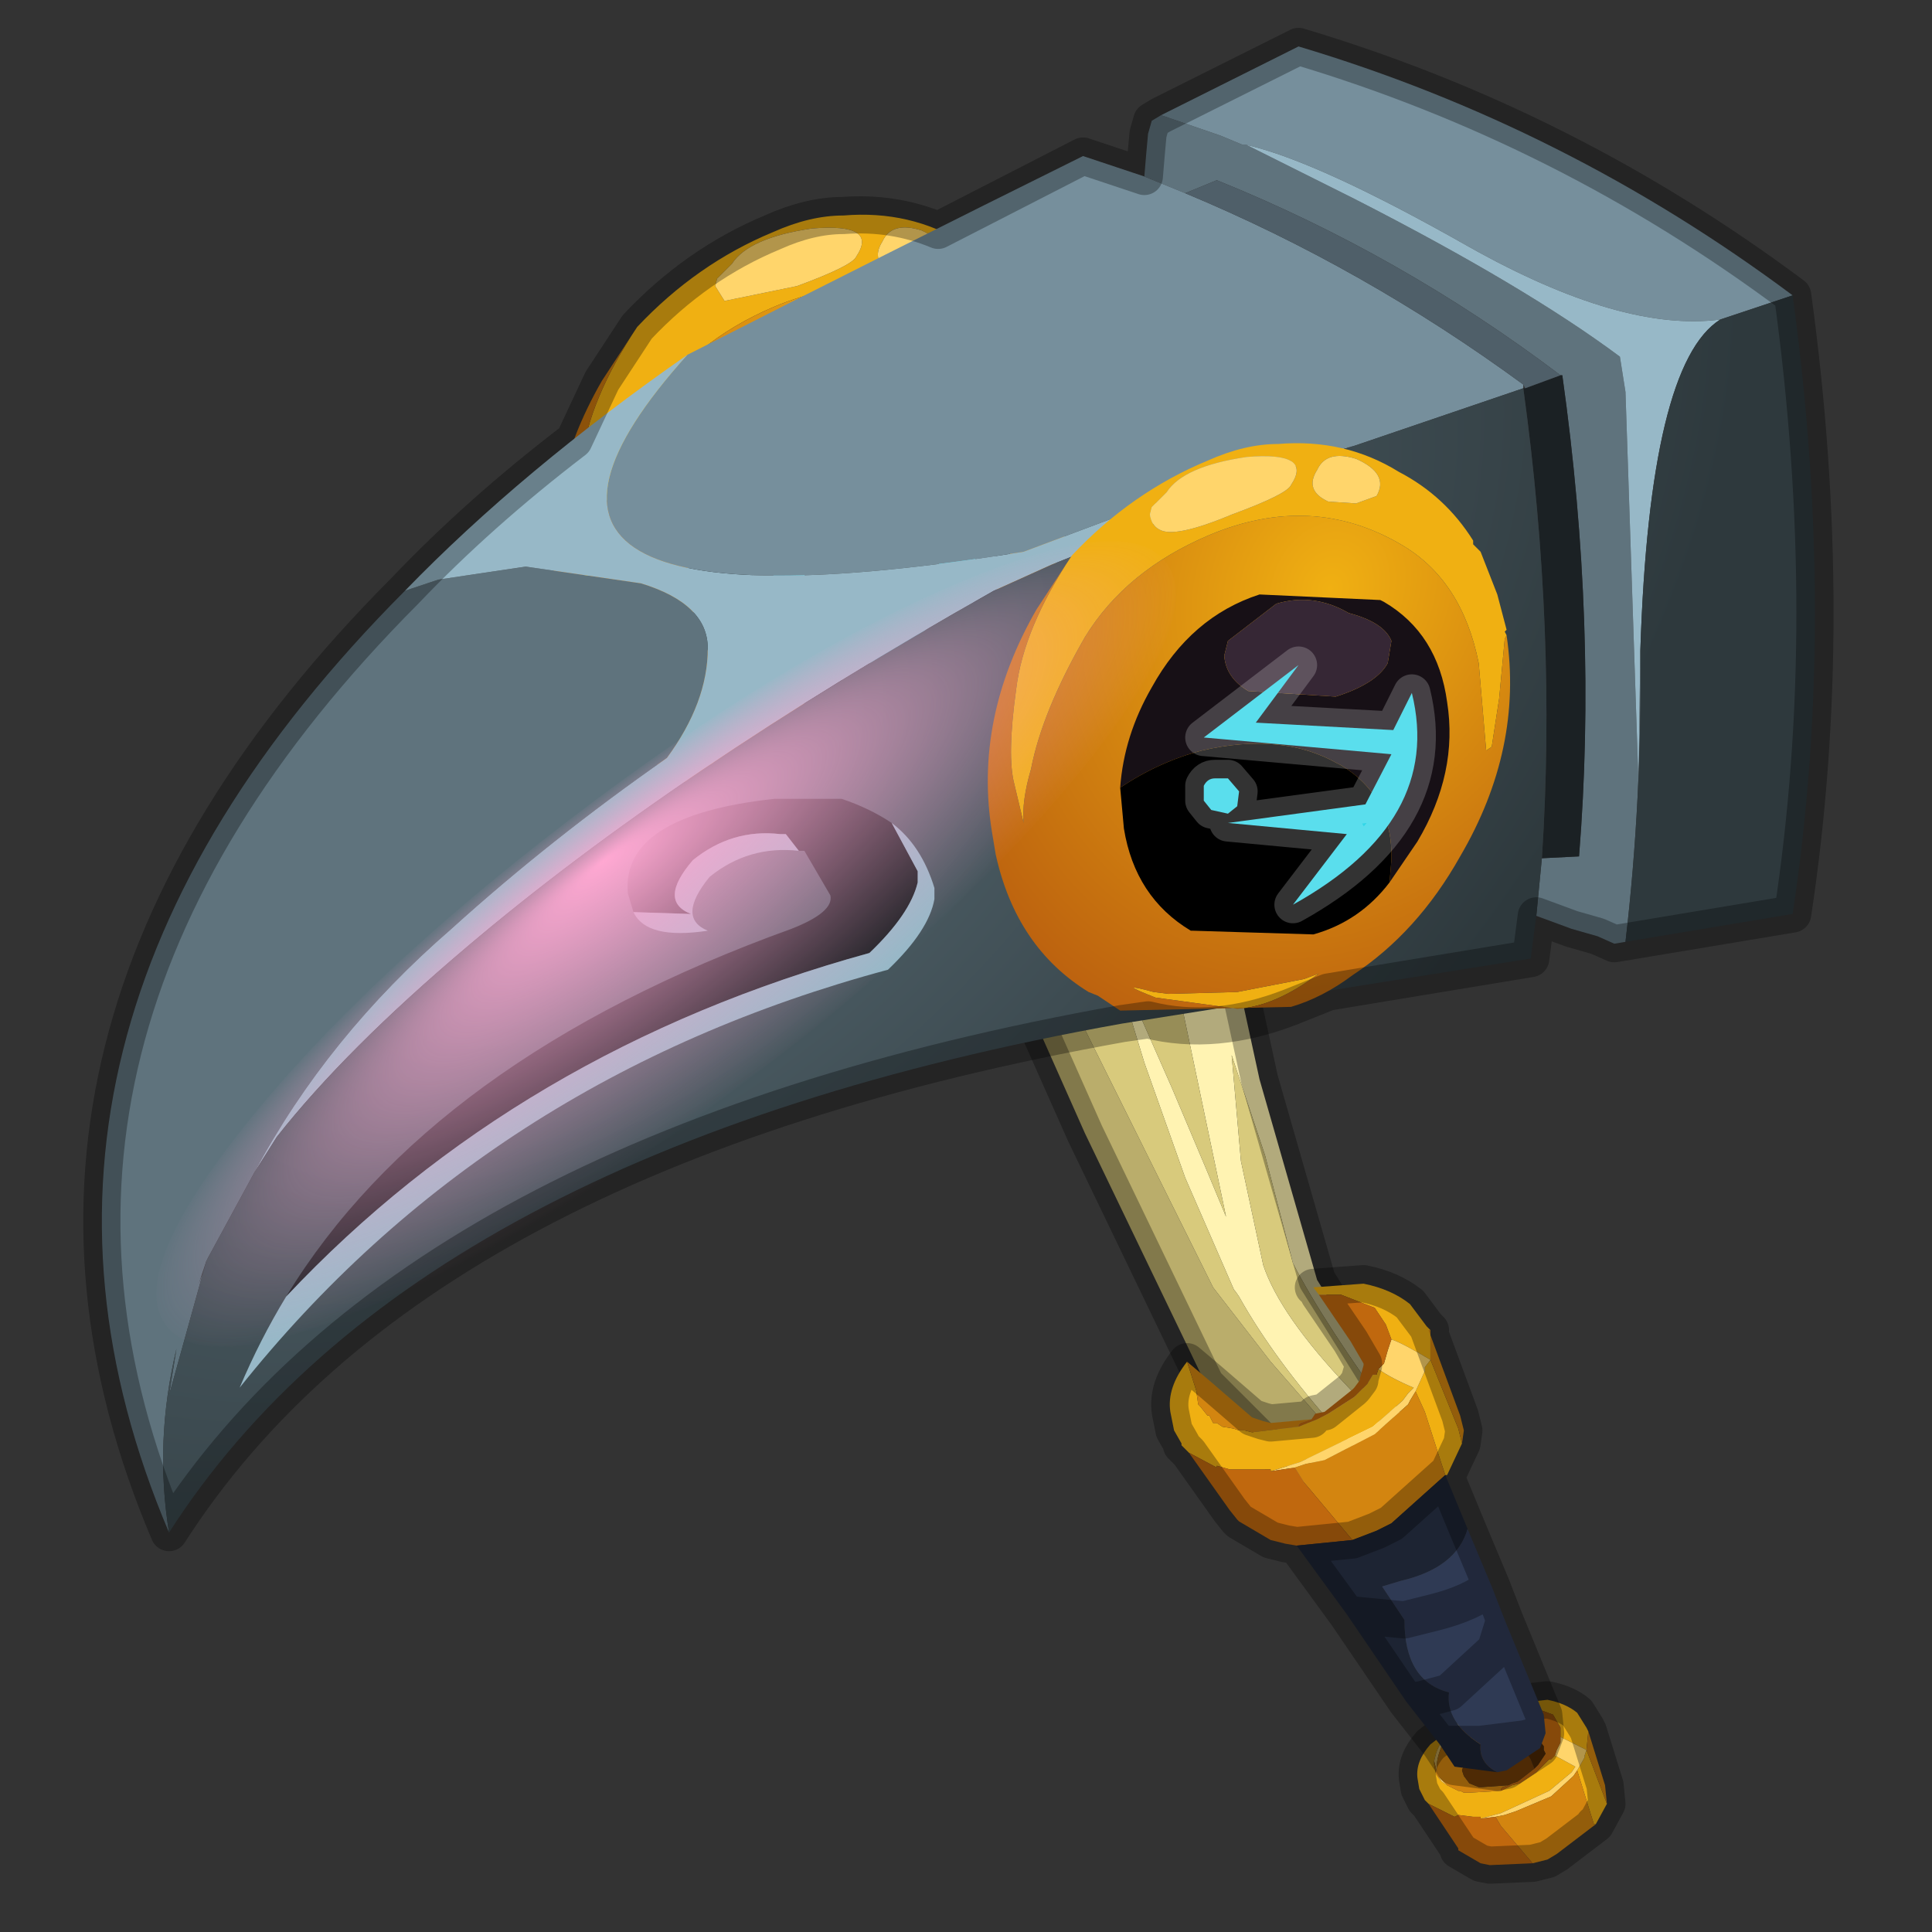 <?xml version="1.0" encoding="UTF-8" standalone="no"?>
<svg xmlns:xlink="http://www.w3.org/1999/xlink" height="520.0px" width="520.0px" xmlns="http://www.w3.org/2000/svg">
  <rect width="100%" height="100%" fill="#333333" stroke="none"/>
  <g transform="matrix(10.0, 0.0, 0.0, 10.0, 0.0, 0.0)">
    <use height="52.0" transform="matrix(1.0, 0.0, 0.0, 1.0, 0.0, 0.0)" width="52.0" xlink:href="#sprite0"/>
  </g>
  <defs>
    <g id="sprite0" transform="matrix(1.0, 0.0, 0.0, 1.0, 0.0, 0.0)">
      <use height="49.5" transform="matrix(1.0, 0.0, 0.0, 1.0, 2.75, 1.25)" width="46.1" xlink:href="#shape0"/>
      <use height="46.8" transform="matrix(-0.11, -0.144, 0.575, -0.439, 7.05, 39.05)" width="46.8" xlink:href="#sprite1"/>
      <use height="41.0" transform="matrix(1.0, 0.0, 0.0, 1.0, 2.25, 0.75)" width="47.1" xlink:href="#shape2"/>
      <use height="52.0" transform="matrix(1.0, 0.0, 0.0, 1.0, 0.0, 0.0)" width="52.0" xlink:href="#sprite2"/>
    </g>
    <g id="shape0" transform="matrix(1.0, 0.0, 0.0, 1.0, -2.75, -1.25)">
      <path d="M17.15 8.8 Q18.75 7.1 20.8 6.25 21.8 5.8 22.7 5.8 24.5 5.65 25.95 6.55 27.2 7.2 27.95 8.4 L27.95 8.5 28.15 8.7 28.6 9.85 28.85 10.8 28.8 10.85 28.85 10.95 28.8 11.05 28.65 12.65 28.45 13.95 28.3 14.05 28.1 11.7 Q27.65 9.45 26.0 8.5 23.6 7.1 20.85 8.25 18.6 9.2 17.5 11.0 16.35 13.0 16.05 14.55 15.8 15.4 15.85 16.0 L15.6 14.95 Q15.4 14.2 15.65 12.4 15.85 10.75 17.15 8.8 M24.8 6.2 Q24.0 5.95 23.75 6.5 23.4 7.05 24.05 7.35 L24.8 7.4 25.35 7.2 Q25.7 6.6 24.8 6.2 M23.05 6.9 Q23.65 6.0 21.85 6.15 20.15 6.4 19.7 7.1 L19.3 7.5 19.25 7.7 19.5 8.1 21.45 7.7 Q22.95 7.15 23.05 6.9 M23.8 20.05 Q22.6 20.95 21.6 21.0 L19.4 20.7 Q18.25 20.25 19.35 20.55 L19.75 20.6 21.6 20.55 23.4 20.2 23.8 20.05" fill="#f0b012" fill-rule="evenodd" stroke="none"/>
      <path d="M23.05 6.9 Q22.95 7.15 21.45 7.7 L19.5 8.1 19.25 7.7 19.3 7.5 19.7 7.1 Q20.15 6.4 21.85 6.15 23.65 6.0 23.05 6.9 M24.8 6.2 Q25.7 6.6 25.35 7.2 L24.8 7.4 24.05 7.35 Q23.4 7.05 23.75 6.5 24.0 5.95 24.8 6.2" fill="#ffd56b" fill-rule="evenodd" stroke="none"/>
      <path d="M28.85 10.95 Q29.3 14.0 27.6 16.9 26.45 18.95 24.7 20.1 23.9 20.7 23.05 20.95 L18.45 21.05 17.85 20.65 17.6 20.55 Q15.65 19.35 15.1 16.85 L15.0 16.25 Q14.5 13.2 16.2 10.25 L17.15 8.8 Q15.85 10.75 15.65 12.4 15.4 14.2 15.6 14.95 L15.85 16.0 Q15.8 15.4 16.05 14.55 16.35 13.0 17.5 11.0 18.6 9.2 20.85 8.25 23.6 7.1 26.0 8.5 27.65 9.45 28.1 11.7 L28.3 14.05 28.45 13.95 28.65 12.65 28.8 11.05 28.85 10.95 M23.8 20.05 L23.4 20.2 21.6 20.55 19.75 20.6 19.35 20.55 Q18.25 20.25 19.4 20.7 L21.6 21.0 Q22.6 20.95 23.8 20.05" fill="url(#gradient0)" fill-rule="evenodd" stroke="none"/>
      <path d="M18.5 15.05 Q18.6 13.65 19.35 12.35 20.4 10.45 22.25 9.85 L25.5 10.0 25.6 10.05 Q27.05 10.9 27.3 12.75 27.6 14.65 26.5 16.5 L25.75 17.6 25.8 17.0 Q25.85 15.3 24.45 14.45 L24.35 14.4 Q22.85 13.55 20.7 14.05 19.55 14.35 18.5 15.05 M21.4 11.1 L21.3 11.5 Q21.35 12.1 21.95 12.45 L24.3 12.6 Q25.4 12.25 25.7 11.7 L25.8 11.1 Q25.6 10.6 24.65 10.35 23.7 9.8 22.7 10.1 L21.4 11.1" fill="#171016" fill-rule="evenodd" stroke="none"/>
      <path d="M21.4 11.1 L22.7 10.1 Q23.7 9.8 24.65 10.35 25.6 10.6 25.8 11.1 L25.7 11.7 Q25.4 12.25 24.3 12.6 L21.95 12.45 Q21.35 12.1 21.3 11.5 L21.4 11.1" fill="#362735" fill-rule="evenodd" stroke="none"/>
      <path d="M18.5 15.05 Q19.55 14.35 20.7 14.05 22.85 13.55 24.35 14.4 L24.45 14.45 Q25.85 15.3 25.8 17.0 L25.75 17.6 Q24.95 18.65 23.7 19.0 L20.45 18.9 20.4 18.9 Q18.9 18.0 18.6 16.15 L18.5 15.05" fill="#000000" fill-rule="evenodd" stroke="none"/>
      <path d="M22.15 13.3 L25.85 13.5 26.35 12.5 Q27.2 15.95 23.15 18.2 L24.6 16.3 21.4 16.0 25.1 15.5 25.8 14.15 20.75 13.7 23.3 11.75 22.15 13.3 M21.05 14.8 L21.4 14.8 21.7 15.15 21.65 15.55 21.4 15.75 20.95 15.65 20.75 15.4 20.75 15.0 Q20.85 14.8 21.05 14.8" fill="#31d6e8" fill-rule="evenodd" stroke="none"/>
      <path d="M22.15 13.3 L25.85 13.5 26.35 12.5 Q27.2 15.95 23.15 18.2 L24.6 16.3 21.4 16.0 25.1 15.5 25.8 14.15 20.75 13.7 23.3 11.75 22.15 13.3 M21.05 14.8 L21.4 14.8 21.7 15.15 21.65 15.55 21.4 15.75 20.95 15.65 20.75 15.4 20.75 15.0 Q20.85 14.8 21.05 14.8" fill="none" stroke="#ffffff" stroke-linecap="round" stroke-linejoin="round" stroke-opacity="0.2" stroke-width="1.0"/>
      <path d="M32.65 26.65 L32.7 27.0 32.7 26.65 33.4 26.75 33.9 29.05 35.45 34.45 37.7 38.05 37.6 38.3 Q35.65 35.65 34.8 34.0 L34.05 31.1 33.15 28.4 33.4 31.25 34.0 34.05 Q34.45 35.4 36.3 37.35 L37.45 38.55 36.95 39.55 36.05 38.5 36.0 38.5 Q34.3 36.6 33.35 34.9 33.15 34.6 33.25 34.8 L31.9 31.7 30.8 28.6 30.1 26.3 30.25 26.35 31.55 29.3 32.5 31.55 33.0 32.75 31.7 26.55 32.65 26.65" fill="#fff3b2" fill-rule="evenodd" stroke="none"/>
      <path d="M32.65 26.65 L32.7 26.65 32.7 27.0 32.65 26.65 M37.6 38.3 L37.45 38.55 36.3 37.35 Q34.45 35.4 34.0 34.05 L33.4 31.25 33.15 28.4 34.05 31.1 34.8 34.0 Q35.65 35.65 37.6 38.3 M36.95 39.55 L36.9 39.75 34.2 36.65 32.65 34.65 28.65 26.6 28.75 26.65 30.0 26.3 30.1 26.3 30.8 28.6 31.9 31.7 33.25 34.8 Q33.15 34.6 33.35 34.9 34.3 36.6 36.0 38.5 L36.05 38.5 36.95 39.55 M36.6 40.4 L36.55 40.45 36.1 39.95 36.6 40.4 M30.25 26.35 L31.7 26.55 33.0 32.75 32.5 31.55 31.55 29.3 30.25 26.35" fill="#d8ca7c" fill-rule="evenodd" stroke="none"/>
      <path d="M27.4 26.45 L27.2 25.9 30.0 26.3 28.75 26.65 28.65 26.6 27.4 26.45" fill="#918754" fill-rule="evenodd" stroke="none"/>
      <path d="M36.9 39.75 L36.6 40.4 36.1 39.95 36.55 40.45 36.25 41.05 32.45 37.25 29.2 30.5 27.4 26.45 28.65 26.6 32.65 34.65 34.2 36.65 36.9 39.75" fill="#baad6b" fill-rule="evenodd" stroke="none"/>
      <path d="M33.4 26.75 L33.9 29.05 35.45 34.45 37.7 38.05 37.6 38.3 M36.55 40.45 L36.25 41.05 32.45 37.25 29.2 30.5 27.4 26.45 27.2 25.9" fill="none" stroke="#000000" stroke-linecap="round" stroke-linejoin="round" stroke-opacity="0.302" stroke-width="1.0"/>
      <path d="M38.6 47.4 L38.6 47.5 38.65 47.75 38.8 47.95 38.95 48.05 39.05 48.1 39.25 48.2 39.3 48.2 39.4 48.25 39.55 48.25 40.4 48.2 40.7 48.05 40.9 48.0 41.35 47.7 41.7 47.35 41.75 47.35 41.85 47.25 42.4 47.55 42.3 47.7 41.7 48.2 40.4 48.8 39.85 48.95 39.85 48.9 39.65 48.9 39.25 48.85 39.15 48.9 38.95 48.8 38.45 48.55 38.35 48.45 38.2 48.15 38.15 47.85 Q38.1 47.4 38.5 46.95 L39.6 46.1 39.7 46.05 39.9 45.95 41.65 45.75 Q42.15 45.85 42.45 46.1 L42.7 46.5 42.75 46.6 42.7 47.1 43.25 48.55 42.95 49.1 42.9 49.1 42.45 47.65 42.65 47.3 42.65 47.25 42.7 47.1 42.0 46.75 42.0 46.5 41.8 46.15 41.25 45.95 40.05 46.05 39.9 46.05 39.85 46.05 39.8 46.15 39.45 46.25 Q38.8 46.7 38.65 47.2 L38.6 47.4" fill="#f0b012" fill-rule="evenodd" stroke="none"/>
      <path d="M38.6 47.4 L38.65 47.2 Q38.8 46.7 39.45 46.25 L39.8 46.15 39.85 46.1 Q39.0 46.5 38.8 47.0 38.6 47.5 38.7 47.8 L38.95 48.05 38.8 47.95 38.7 47.8 38.6 47.4 M42.0 46.75 L42.7 47.1 42.65 47.25 42.65 47.3 42.45 47.65 42.35 47.8 41.75 48.35 40.8 48.75 40.5 48.85 40.25 48.9 39.85 48.95 40.4 48.8 41.7 48.2 42.3 47.7 42.4 47.55 41.85 47.25 41.9 47.1 42.0 46.9 42.0 46.75" fill="#ffd56b" fill-rule="evenodd" stroke="none"/>
      <path d="M38.8 47.95 L38.65 47.75 38.6 47.5 38.6 47.4 38.7 47.8 38.8 47.95 M39.8 46.15 L39.85 46.05 39.9 46.05 40.05 46.05 40.45 46.15 41.05 46.6 40.75 46.6 40.2 46.7 39.5 47.2 39.35 47.65 39.4 47.8 39.55 48.0 39.8 48.1 39.9 48.1 40.6 48.05 40.45 48.1 40.4 48.15 40.4 48.2 39.55 48.25 39.4 48.25 39.3 48.2 39.25 48.2 39.05 48.1 38.95 48.05 38.7 47.8 Q38.6 47.5 38.8 47.0 39.0 46.5 39.85 46.1 L39.8 46.15 M42.45 47.65 L42.9 49.1 42.95 49.1 41.9 49.9 41.65 50.05 41.25 50.15 40.4 49.15 40.25 48.9 40.5 48.85 40.8 48.75 41.75 48.35 42.35 47.8 42.45 47.65 M43.25 48.55 L42.7 47.1 42.75 46.6 43.2 48.05 43.25 48.55" fill="#d38510" fill-rule="evenodd" stroke="none"/>
      <path d="M40.05 46.05 L41.25 45.95 41.8 46.15 42.0 46.5 42.0 46.75 42.0 46.9 41.9 47.1 41.85 47.25 41.75 47.35 41.7 47.35 41.35 47.7 40.9 48.0 40.7 48.05 40.4 48.2 40.4 48.15 40.45 48.1 40.6 48.05 40.7 48.0 40.85 47.95 41.3 47.6 41.4 47.5 41.5 47.35 41.6 47.2 41.55 47.1 41.55 47.0 41.4 46.8 Q41.3 46.65 41.05 46.6 L40.45 46.15 40.05 46.05 M38.45 48.55 L38.95 48.8 39.15 48.9 39.25 48.85 39.65 48.9 39.85 48.9 39.85 48.95 40.25 48.9 40.4 49.15 41.25 50.15 40.1 50.2 39.85 50.15 39.25 49.8 39.25 49.75 39.15 49.6 38.45 48.55" fill="#c0680e" fill-rule="evenodd" stroke="none"/>
      <path d="M41.3 47.6 L40.85 47.95 40.7 48.0 40.6 48.05 39.9 48.1 39.8 48.1 39.55 48.0 39.4 47.8 39.35 47.65 39.5 47.2 40.2 46.7 40.75 46.6 41.2 47.35 41.3 47.6" fill="#703c07" fill-rule="evenodd" stroke="none"/>
      <path d="M40.75 46.6 L41.05 46.6 Q41.3 46.65 41.4 46.8 L41.55 47.0 41.55 47.1 41.6 47.2 41.5 47.35 41.4 47.5 41.3 47.6 41.2 47.35 40.75 46.6" fill="#4a2705" fill-rule="evenodd" stroke="none"/>
      <path d="M39.85 46.05 L39.9 46.05" fill="none" stroke="#000000" stroke-linecap="round" stroke-linejoin="round" stroke-opacity="0.302" stroke-width="0.05"/>
      <path d="M42.9 49.1 L42.95 49.1 43.25 48.55 M42.75 46.6 L42.7 46.5 42.45 46.1 Q42.15 45.85 41.65 45.75 L39.9 45.95 39.7 46.05 39.6 46.1 38.5 46.95 Q38.1 47.4 38.15 47.85 L38.2 48.15 38.35 48.45 38.45 48.55 M41.25 50.15 L40.1 50.2 39.85 50.15 39.25 49.8 39.25 49.75 39.15 49.6 38.45 48.55 M41.25 50.15 L41.65 50.05 41.9 49.9 42.95 49.1 42.9 49.1 M42.75 46.6 L43.2 48.05 43.25 48.55" fill="none" stroke="#000000" stroke-linecap="round" stroke-linejoin="round" stroke-opacity="0.302" stroke-width="1.0"/>
      <path d="M32.0 39.1 L31.8 38.9 31.8 38.85 31.6 38.5 31.5 38.0 Q31.4 37.35 31.95 36.65 L32.3 37.75 32.2 37.45 32.25 37.8 32.3 37.85 32.5 38.1 32.55 38.1 32.65 38.3 32.75 38.3 32.9 38.4 33.2 38.45 33.35 38.5 33.5 38.5 33.7 38.55 34.95 38.4 35.45 38.2 35.75 38.05 36.45 37.6 36.8 37.25 36.95 37.0 37.05 37.0 37.1 36.85 Q37.45 37.1 38.05 37.35 L37.9 37.5 37.75 37.7 36.95 38.4 35.0 39.35 34.2 39.6 34.2 39.55 33.9 39.55 33.2 39.55 33.1 39.55 32.75 39.45 32.75 39.5 32.0 39.1 M35.5 34.85 L35.35 34.65 36.7 34.55 Q37.45 34.7 37.95 35.1 L38.4 35.7 38.5 35.8 38.5 36.6 39.25 38.45 39.35 38.85 38.95 39.7 38.9 39.7 38.8 39.4 38.35 38.0 38.1 37.45 38.35 36.9 38.35 36.8 38.5 36.6 Q37.75 36.15 37.45 36.05 L37.3 35.65 37.0 35.2 36.1 34.85 35.5 34.85" fill="#f0b012" fill-rule="evenodd" stroke="none"/>
      <path d="M37.1 36.85 L37.25 36.7 37.35 36.35 37.45 36.05 Q37.75 36.15 38.5 36.6 L38.35 36.8 38.35 36.9 38.1 37.45 37.95 37.7 37.9 37.8 37.0 38.6 35.65 39.3 35.15 39.4 34.85 39.5 34.2 39.6 35.0 39.35 36.95 38.4 37.75 37.7 37.9 37.5 38.05 37.35 Q37.45 37.1 37.1 36.85" fill="#ffd56b" fill-rule="evenodd" stroke="none"/>
      <path d="M31.95 36.65 L32.6 37.2 33.7 38.15 34.0 38.25 34.2 38.3 35.3 38.2 35.0 38.3 34.95 38.35 34.95 38.4 33.7 38.55 33.5 38.5 33.35 38.5 33.2 38.45 32.9 38.4 32.75 38.3 32.65 38.3 32.55 38.1 32.5 38.1 32.3 37.85 32.25 37.8 32.2 37.45 32.3 37.75 31.95 36.65 M38.5 35.8 L38.45 35.8 39.3 38.1 39.4 38.5 39.35 38.85 39.25 38.45 38.5 36.6 38.5 35.8 M38.1 37.45 L38.35 38.0 38.8 39.4 38.9 39.7 37.45 41.0 37.05 41.2 36.4 41.45 35.1 39.9 34.85 39.5 35.15 39.4 35.65 39.3 37.0 38.6 37.9 37.8 37.95 37.7 38.1 37.45" fill="#d38510" fill-rule="evenodd" stroke="none"/>
      <path d="M34.9 41.6 L34.6 41.55 34.2 41.45 33.35 40.95 33.3 40.9 33.1 40.65 32.0 39.1 32.75 39.5 32.75 39.45 33.1 39.55 33.2 39.55 33.9 39.55 34.2 39.55 34.2 39.6 34.85 39.5 35.1 39.9 36.4 41.45 34.9 41.6 M35.3 38.2 L35.4 38.05 35.65 38.0 36.4 37.4 36.45 37.35 36.6 37.15 36.6 37.1 36.7 36.75 36.7 36.7 36.35 36.1 35.5 34.85 36.1 34.85 37.0 35.2 37.3 35.65 37.45 36.05 37.35 36.35 37.25 36.7 37.1 36.85 37.05 37.0 36.95 37.0 36.8 37.25 36.45 37.6 35.75 38.05 35.45 38.2 34.95 38.4 34.95 38.35 35.0 38.3 35.3 38.2" fill="#c0680e" fill-rule="evenodd" stroke="none"/>
      <path d="M37.8 43.6 Q37.8 45.25 39.0 45.55 38.9 46.35 39.85 46.95 L38.75 46.95 39.85 46.95 Q39.8 47.45 40.3 47.7 L39.15 47.55 39.05 47.4 38.75 46.95 37.85 45.8 38.25 45.75 39.0 45.55 38.25 45.75 37.85 45.8 36.25 43.45 34.9 41.6 36.4 41.45 37.05 41.2 37.45 41.0 38.9 39.7 39.5 41.15 Q39.2 42.2 37.7 42.55 L37.2 42.7 37.8 43.6 36.25 43.45 37.8 43.6" fill="#1d2433" fill-rule="evenodd" stroke="none"/>
      <path d="M40.5 43.6 L40.25 44.4 39.0 45.55 40.25 44.4 40.5 43.6 41.55 46.15 41.6 46.65 41.05 46.8 39.85 46.95 41.05 46.8 41.6 46.65 41.45 47.05 40.55 47.65 40.3 47.7 Q39.8 47.45 39.85 46.95 38.9 46.35 39.0 45.55 37.8 45.25 37.8 43.6 L38.6 43.4 Q39.6 43.15 40.15 42.7 39.6 43.15 38.6 43.4 L37.8 43.6 37.2 42.7 37.7 42.55 Q39.2 42.2 39.5 41.15 L40.15 42.7 40.5 43.6" fill="#2f3a54" fill-rule="evenodd" stroke="none"/>
      <path d="M39.0 45.55 L40.25 44.4 40.5 43.6 40.15 42.7 Q39.6 43.15 38.6 43.4 L37.8 43.6 M39.85 46.95 L41.05 46.8 41.6 46.65 41.55 46.15 40.5 43.6 M37.85 45.8 L38.75 46.95 39.85 46.95 M40.3 47.7 L40.55 47.65 41.45 47.05 41.6 46.65 M39.0 45.55 L38.25 45.75 37.85 45.8 36.25 43.45 34.9 41.6 34.6 41.55 34.2 41.45 33.35 40.95 33.3 40.9 33.1 40.65 32.0 39.1 31.8 38.9 31.8 38.85 31.6 38.5 31.5 38.0 Q31.4 37.35 31.95 36.65 L32.6 37.2 33.7 38.15 34.0 38.25 34.2 38.3 35.3 38.2 35.4 38.05 35.65 38.0 36.4 37.4 36.45 37.35 36.6 37.15 36.6 37.1 36.7 36.75 36.7 36.7 36.35 36.1 35.5 34.85 M35.35 34.65 L36.7 34.55 Q37.45 34.7 37.95 35.1 L38.4 35.7 38.5 35.8 38.45 35.8 39.3 38.1 39.4 38.5 39.35 38.85 38.95 39.7 38.9 39.7 39.5 41.15 40.15 42.7 M38.75 46.95 L39.05 47.4 39.15 47.55 40.3 47.7 M36.4 41.45 L37.05 41.2 37.45 41.0 38.9 39.7 M36.4 41.45 L34.9 41.6 M36.25 43.45 L37.8 43.6" fill="none" stroke="#000000" stroke-linecap="round" stroke-linejoin="round" stroke-opacity="0.302" stroke-width="1.0"/>
      <path d="M30.8 4.75 L30.85 4.15 30.9 3.6 31.0 3.25 31.25 3.1 32.85 3.65 33.45 3.9 33.55 3.9 36.45 5.35 Q41.05 7.7 43.6 9.6 L43.75 10.55 44.1 21.05 44.15 17.5 Q44.2 21.5 43.75 25.35 L43.45 25.4 43.0 25.2 42.3 25.0 41.35 24.65 41.5 23.1 42.5 23.05 Q43.0 16.85 42.05 10.1 L42.0 10.1 Q37.7 6.85 32.75 4.85 L31.9 5.2 30.8 4.75 M4.55 41.25 Q-1.1 27.95 10.9 15.9 L11.8 15.6 14.15 15.25 17.25 15.7 Q19.05 16.25 19.05 17.45 19.05 18.9 17.95 20.4 14.8 22.6 12.15 25.0 8.8 27.9 6.85 31.55 L5.6 33.85 5.55 33.95 5.45 34.3 5.35 34.55 5.55 33.95 4.55 37.55 4.75 36.3 Q4.15 38.8 4.55 41.25" fill="#5f737d" fill-rule="evenodd" stroke="none"/>
      <path d="M31.25 3.1 L34.95 1.25 Q42.15 3.4 48.25 7.95 L46.3 8.6 Q43.65 8.95 39.55 6.65 35.5 4.35 33.55 3.9 L33.45 3.9 32.85 3.65 31.25 3.1 M18.5 9.55 Q23.8 6.85 29.15 4.2 L30.8 4.75 31.9 5.2 Q36.7 7.2 41.0 10.35 L41.0 10.45 36.45 12.0 Q34.25 12.45 30.35 13.8 L27.55 14.85 Q11.4 17.45 18.5 9.55" fill="#768f9c" fill-rule="evenodd" stroke="none"/>
      <path d="M10.9 15.9 Q14.05 12.65 18.5 9.55 11.4 17.45 27.55 14.85 L30.35 13.8 Q34.25 12.45 36.45 12.0 35.5 12.25 33.9 12.95 L28.3 15.2 26.75 15.9 Q18.15 20.75 12.55 25.5 9.3 28.25 7.45 30.6 L6.85 31.55 Q8.8 27.9 12.15 25.0 14.8 22.6 17.95 20.4 19.05 18.9 19.05 17.45 19.05 16.25 17.25 15.7 L14.15 15.25 11.8 15.6 10.9 15.9 M44.15 17.5 L44.1 21.05 43.75 10.55 43.6 9.6 Q41.05 7.7 36.45 5.35 L33.55 3.9 Q35.5 4.35 39.55 6.65 43.65 8.95 46.3 8.6 44.4 9.8 44.15 17.5" fill="#97b8c7" fill-rule="evenodd" stroke="none"/>
      <path d="M42.05 10.1 Q43.0 16.85 42.5 23.05 L41.5 23.1 Q41.9 17.0 41.0 10.45 L41.05 10.45 42.0 10.1 42.05 10.1" fill="#1b2124" fill-rule="evenodd" stroke="none"/>
      <path d="M31.9 5.2 L32.75 4.85 Q37.7 6.85 42.0 10.1 L41.05 10.45 41.0 10.35 Q36.7 7.2 31.9 5.2" fill="#4f5f69" fill-rule="evenodd" stroke="none"/>
      <path d="M48.25 7.95 Q49.45 16.7 48.25 24.6 L43.75 25.35 Q44.2 21.5 44.15 17.5 44.4 9.8 46.3 8.6 L48.25 7.95 M41.35 24.65 L41.2 25.8 30.2 27.55 Q11.15 30.95 4.55 41.25 4.15 38.8 4.75 36.3 L4.55 37.55 5.55 33.95 5.6 33.85 6.85 31.55 7.45 30.6 Q9.3 28.25 12.55 25.5 18.15 20.75 26.75 15.9 L28.3 15.2 33.9 12.95 Q35.5 12.25 36.45 12.0 L41.0 10.45 Q41.9 17.0 41.5 23.1 L41.35 24.65 M5.45 34.3 L5.55 33.95 5.45 34.3" fill="url(#gradient1)" fill-rule="evenodd" stroke="none"/>
      <path d="M24.0 22.15 L24.7 23.45 24.7 23.75 Q24.5 24.6 23.4 25.65 13.95 28.25 7.7 34.9 11.6 28.5 21.3 25.0 22.45 24.55 22.35 24.1 L21.65 22.9 21.5 22.9 21.15 22.45 21.0 22.45 Q19.7 22.3 18.65 23.15 17.7 24.25 18.6 24.6 L17.05 24.55 16.9 24.05 Q16.7 21.95 20.85 21.5 L22.65 21.5 Q23.4 21.75 24.0 22.15" fill="#191e21" fill-rule="evenodd" stroke="none"/>
      <path d="M24.0 22.15 Q24.8 22.75 25.15 23.9 L25.15 24.2 Q25.0 25.05 23.9 26.1 13.1 29.0 6.45 37.35 7.0 36.05 7.7 34.9 13.95 28.25 23.4 25.65 24.5 24.6 24.7 23.75 L24.7 23.45 24.0 22.15 M21.5 22.9 Q20.15 22.75 19.1 23.6 18.2 24.7 19.05 25.05 17.4 25.3 17.05 24.55 L18.6 24.6 Q17.7 24.25 18.65 23.15 19.7 22.3 21.0 22.45 L21.15 22.45 21.5 22.9" fill="#97b8c7" fill-rule="evenodd" stroke="none"/>
      <path d="M34.75 13.05 Q35.35 12.15 33.55 12.3 31.85 12.55 31.4 13.25 L31.0 13.65 30.95 13.85 Q31.0 14.15 31.2 14.25 31.6 14.5 33.15 13.85 34.65 13.3 34.75 13.05 M28.85 14.95 Q30.45 13.25 32.5 12.4 33.5 11.95 34.4 11.95 36.2 11.8 37.65 12.7 38.9 13.35 39.65 14.55 L39.65 14.65 39.85 14.85 40.3 16.0 40.55 16.95 40.5 17.0 40.55 17.1 40.5 17.2 40.35 18.8 40.15 20.1 40.0 20.2 39.8 17.85 Q39.35 15.6 37.7 14.65 35.3 13.25 32.55 14.4 30.3 15.35 29.2 17.15 28.05 19.15 27.75 20.7 27.5 21.55 27.55 22.15 L27.3 21.1 Q27.1 20.35 27.35 18.55 27.55 16.9 28.85 14.95 M36.5 12.35 Q35.7 12.1 35.45 12.65 35.1 13.2 35.75 13.5 L36.5 13.55 37.05 13.35 Q37.4 12.75 36.5 12.35 M35.5 26.2 Q34.3 27.1 33.3 27.15 L31.1 26.85 Q29.95 26.4 31.05 26.7 L31.45 26.75 33.3 26.7 35.1 26.35 35.5 26.2" fill="#f0b012" fill-rule="evenodd" stroke="none"/>
      <path d="M34.75 13.05 Q34.65 13.3 33.15 13.85 31.6 14.5 31.2 14.25 31.0 14.15 30.95 13.85 L31.0 13.65 31.4 13.25 Q31.85 12.55 33.55 12.3 35.35 12.15 34.75 13.05 M36.5 12.35 Q37.4 12.75 37.05 13.35 L36.5 13.55 35.75 13.5 Q35.1 13.2 35.45 12.65 35.7 12.1 36.5 12.35" fill="#ffd56b" fill-rule="evenodd" stroke="none"/>
      <path d="M40.55 17.1 Q41.0 20.15 39.3 23.05 38.15 25.1 36.4 26.25 35.6 26.85 34.75 27.1 L30.15 27.2 29.55 26.8 29.3 26.7 Q27.35 25.5 26.8 23.0 L26.7 22.4 Q26.2 19.35 27.9 16.4 L28.85 14.95 Q27.55 16.9 27.35 18.55 27.1 20.35 27.3 21.1 L27.55 22.15 Q27.5 21.55 27.75 20.7 28.05 19.15 29.2 17.15 30.3 15.35 32.55 14.4 35.3 13.25 37.7 14.65 39.35 15.6 39.8 17.85 L40.0 20.2 40.15 20.1 40.35 18.8 40.5 17.2 40.55 17.1 M35.5 26.2 L35.1 26.35 33.3 26.7 31.45 26.75 31.05 26.7 Q29.95 26.4 31.1 26.85 L33.3 27.15 Q34.3 27.1 35.5 26.2" fill="url(#gradient2)" fill-rule="evenodd" stroke="none"/>
      <path d="M37.35 17.85 L37.45 17.25 Q37.25 16.75 36.3 16.5 35.35 15.95 34.35 16.25 L33.05 17.25 32.95 17.65 Q33.0 18.25 33.6 18.6 L35.95 18.75 Q37.05 18.4 37.35 17.85 M30.15 21.2 Q30.25 19.8 31.0 18.5 32.05 16.6 33.9 16.0 L37.15 16.15 37.25 16.2 Q38.7 17.05 38.95 18.9 39.25 20.8 38.15 22.65 L37.4 23.75 37.45 23.15 Q37.5 21.45 36.1 20.6 L36.0 20.55 Q34.5 19.7 32.35 20.2 31.2 20.5 30.15 21.2" fill="#171016" fill-rule="evenodd" stroke="none"/>
      <path d="M37.35 17.85 Q37.05 18.4 35.95 18.75 L33.6 18.6 Q33.0 18.25 32.95 17.65 L33.05 17.25 34.35 16.25 Q35.35 15.95 36.3 16.5 37.25 16.75 37.45 17.25 L37.35 17.85" fill="#362735" fill-rule="evenodd" stroke="none"/>
      <path d="M30.15 21.2 Q31.2 20.5 32.35 20.2 34.5 19.7 36.0 20.55 L36.1 20.6 Q37.5 21.45 37.45 23.15 L37.4 23.75 Q36.6 24.8 35.35 25.15 L32.1 25.05 32.05 25.05 Q30.55 24.15 30.25 22.3 L30.15 21.2" fill="#000000" fill-rule="evenodd" stroke="none"/>
      <path d="M32.4 21.15 Q32.5 20.95 32.7 20.95 L33.05 20.95 33.35 21.3 33.3 21.7 33.05 21.9 32.6 21.8 32.4 21.55 32.4 21.15 M33.8 19.45 L37.5 19.65 38.0 18.65 Q38.85 22.1 34.8 24.35 L36.25 22.45 33.05 22.15 36.75 21.65 37.45 20.3 32.4 19.85 34.95 17.9 33.8 19.45" fill="#31d6e8" fill-rule="evenodd" stroke="none"/>
      <path d="M32.4 21.15 Q32.5 20.95 32.7 20.95 L33.05 20.95 33.35 21.3 33.3 21.7 33.05 21.9 32.6 21.8 32.4 21.55 32.4 21.15 M33.8 19.45 L37.5 19.65 38.0 18.65 Q38.85 22.1 34.8 24.35 L36.25 22.45 33.05 22.15 36.75 21.65 37.45 20.3 32.4 19.85 34.95 17.9 33.8 19.45" fill="none" stroke="#ffffff" stroke-linecap="round" stroke-linejoin="round" stroke-opacity="0.2" stroke-width="1.0"/>
    </g>
    <radialGradient cx="0" cy="0" gradientTransform="matrix(0.013, 0.008, -0.009, 0.016, 24.1, 9.7)" gradientUnits="userSpaceOnUse" id="gradient0" r="819.2" spreadMethod="pad">
      <stop offset="0.0" stop-color="#f0b012"/>
      <stop offset="1.0" stop-color="#b3540e"/>
    </radialGradient>
    <radialGradient cx="0" cy="0" gradientTransform="matrix(0.034, -0.026, 0.014, 0.018, 16.8, 22.15)" gradientUnits="userSpaceOnUse" id="gradient1" r="819.2" spreadMethod="pad">
      <stop offset="0.0" stop-color="#576a73"/>
      <stop offset="1.0" stop-color="#2e393d"/>
    </radialGradient>
    <radialGradient cx="0" cy="0" gradientTransform="matrix(0.013, 0.008, -0.009, 0.016, 35.8, 15.85)" gradientUnits="userSpaceOnUse" id="gradient2" r="819.2" spreadMethod="pad">
      <stop offset="0.0" stop-color="#f0b012"/>
      <stop offset="1.0" stop-color="#b3540e"/>
    </radialGradient>
    <g id="sprite1" transform="matrix(1.0, 0.0, 0.0, 1.0, 0.0, 0.0)">
      <use height="46.8" transform="matrix(1.0, 0.0, 0.0, 1.0, 0.0, 0.0)" width="46.8" xlink:href="#shape1"/>
    </g>
    <g id="shape1" transform="matrix(1.0, 0.0, 0.0, 1.0, 0.0, 0.0)">
      <path d="M39.95 6.85 Q46.8 13.7 46.8 23.4 46.8 33.1 39.95 39.95 33.1 46.8 23.4 46.8 13.7 46.8 6.85 39.95 0.0 33.1 0.0 23.4 0.0 13.7 6.85 6.85 13.7 0.0 23.4 0.0 33.1 0.0 39.95 6.85" fill="url(#gradient3)" fill-rule="evenodd" stroke="none"/>
    </g>
    <radialGradient cx="0" cy="0" fx="534.4" fy="0" gradientTransform="matrix(0.029, 0.0, 0.0, 0.029, 23.4, 23.4)" gradientUnits="userSpaceOnUse" id="gradient3" r="819.2" spreadMethod="pad">
      <stop offset="0.0" stop-color="#ffa8d2"/>
      <stop offset="1.0" stop-color="#ffa8d2" stop-opacity="0.0"/>
    </radialGradient>
    <g id="shape2" transform="matrix(1.0, 0.0, 0.0, 1.0, -2.25, -0.75)">
      <path d="M16.2 10.25 L17.15 8.8 Q18.75 7.1 20.8 6.25 21.8 5.8 22.7 5.8 24.05 5.7 25.25 6.2 L29.15 4.2 30.8 4.75 30.85 4.15 30.9 3.6 31.0 3.25 31.25 3.1 34.95 1.25 Q42.15 3.4 48.25 7.95 49.45 16.7 48.25 24.6 L43.45 25.4 43.0 25.2 42.3 25.0 41.35 24.65 41.2 25.8 35.75 26.7 34.75 27.1 Q32.7 27.9 30.9 27.45 L30.2 27.55 Q11.15 30.95 4.55 41.25 -1.1 27.95 10.9 15.9 12.9 13.8 15.45 11.85 L16.2 10.25 Z" fill="none" stroke="#000000" stroke-linecap="round" stroke-linejoin="round" stroke-opacity="0.302" stroke-width="1.0"/>
    </g>
    <g id="sprite2" transform="matrix(1.0, 0.0, 0.0, 1.0, 0.0, 0.0)">
      <use height="52.0" transform="matrix(1.0, 0.0, 0.0, 1.0, 0.0, 0.0)" width="52.0" xlink:href="#shape3"/>
    </g>
    <g id="shape3" transform="matrix(1.0, 0.0, 0.0, 1.0, 0.0, 0.0)">
      <path d="M52.0 0.0 L52.0 52.0 0.0 52.0 0.0 0.0 52.0 0.0" fill="#ffba2e" fill-opacity="0.0" fill-rule="evenodd" stroke="none"/>
    </g>
  </defs>
</svg>
